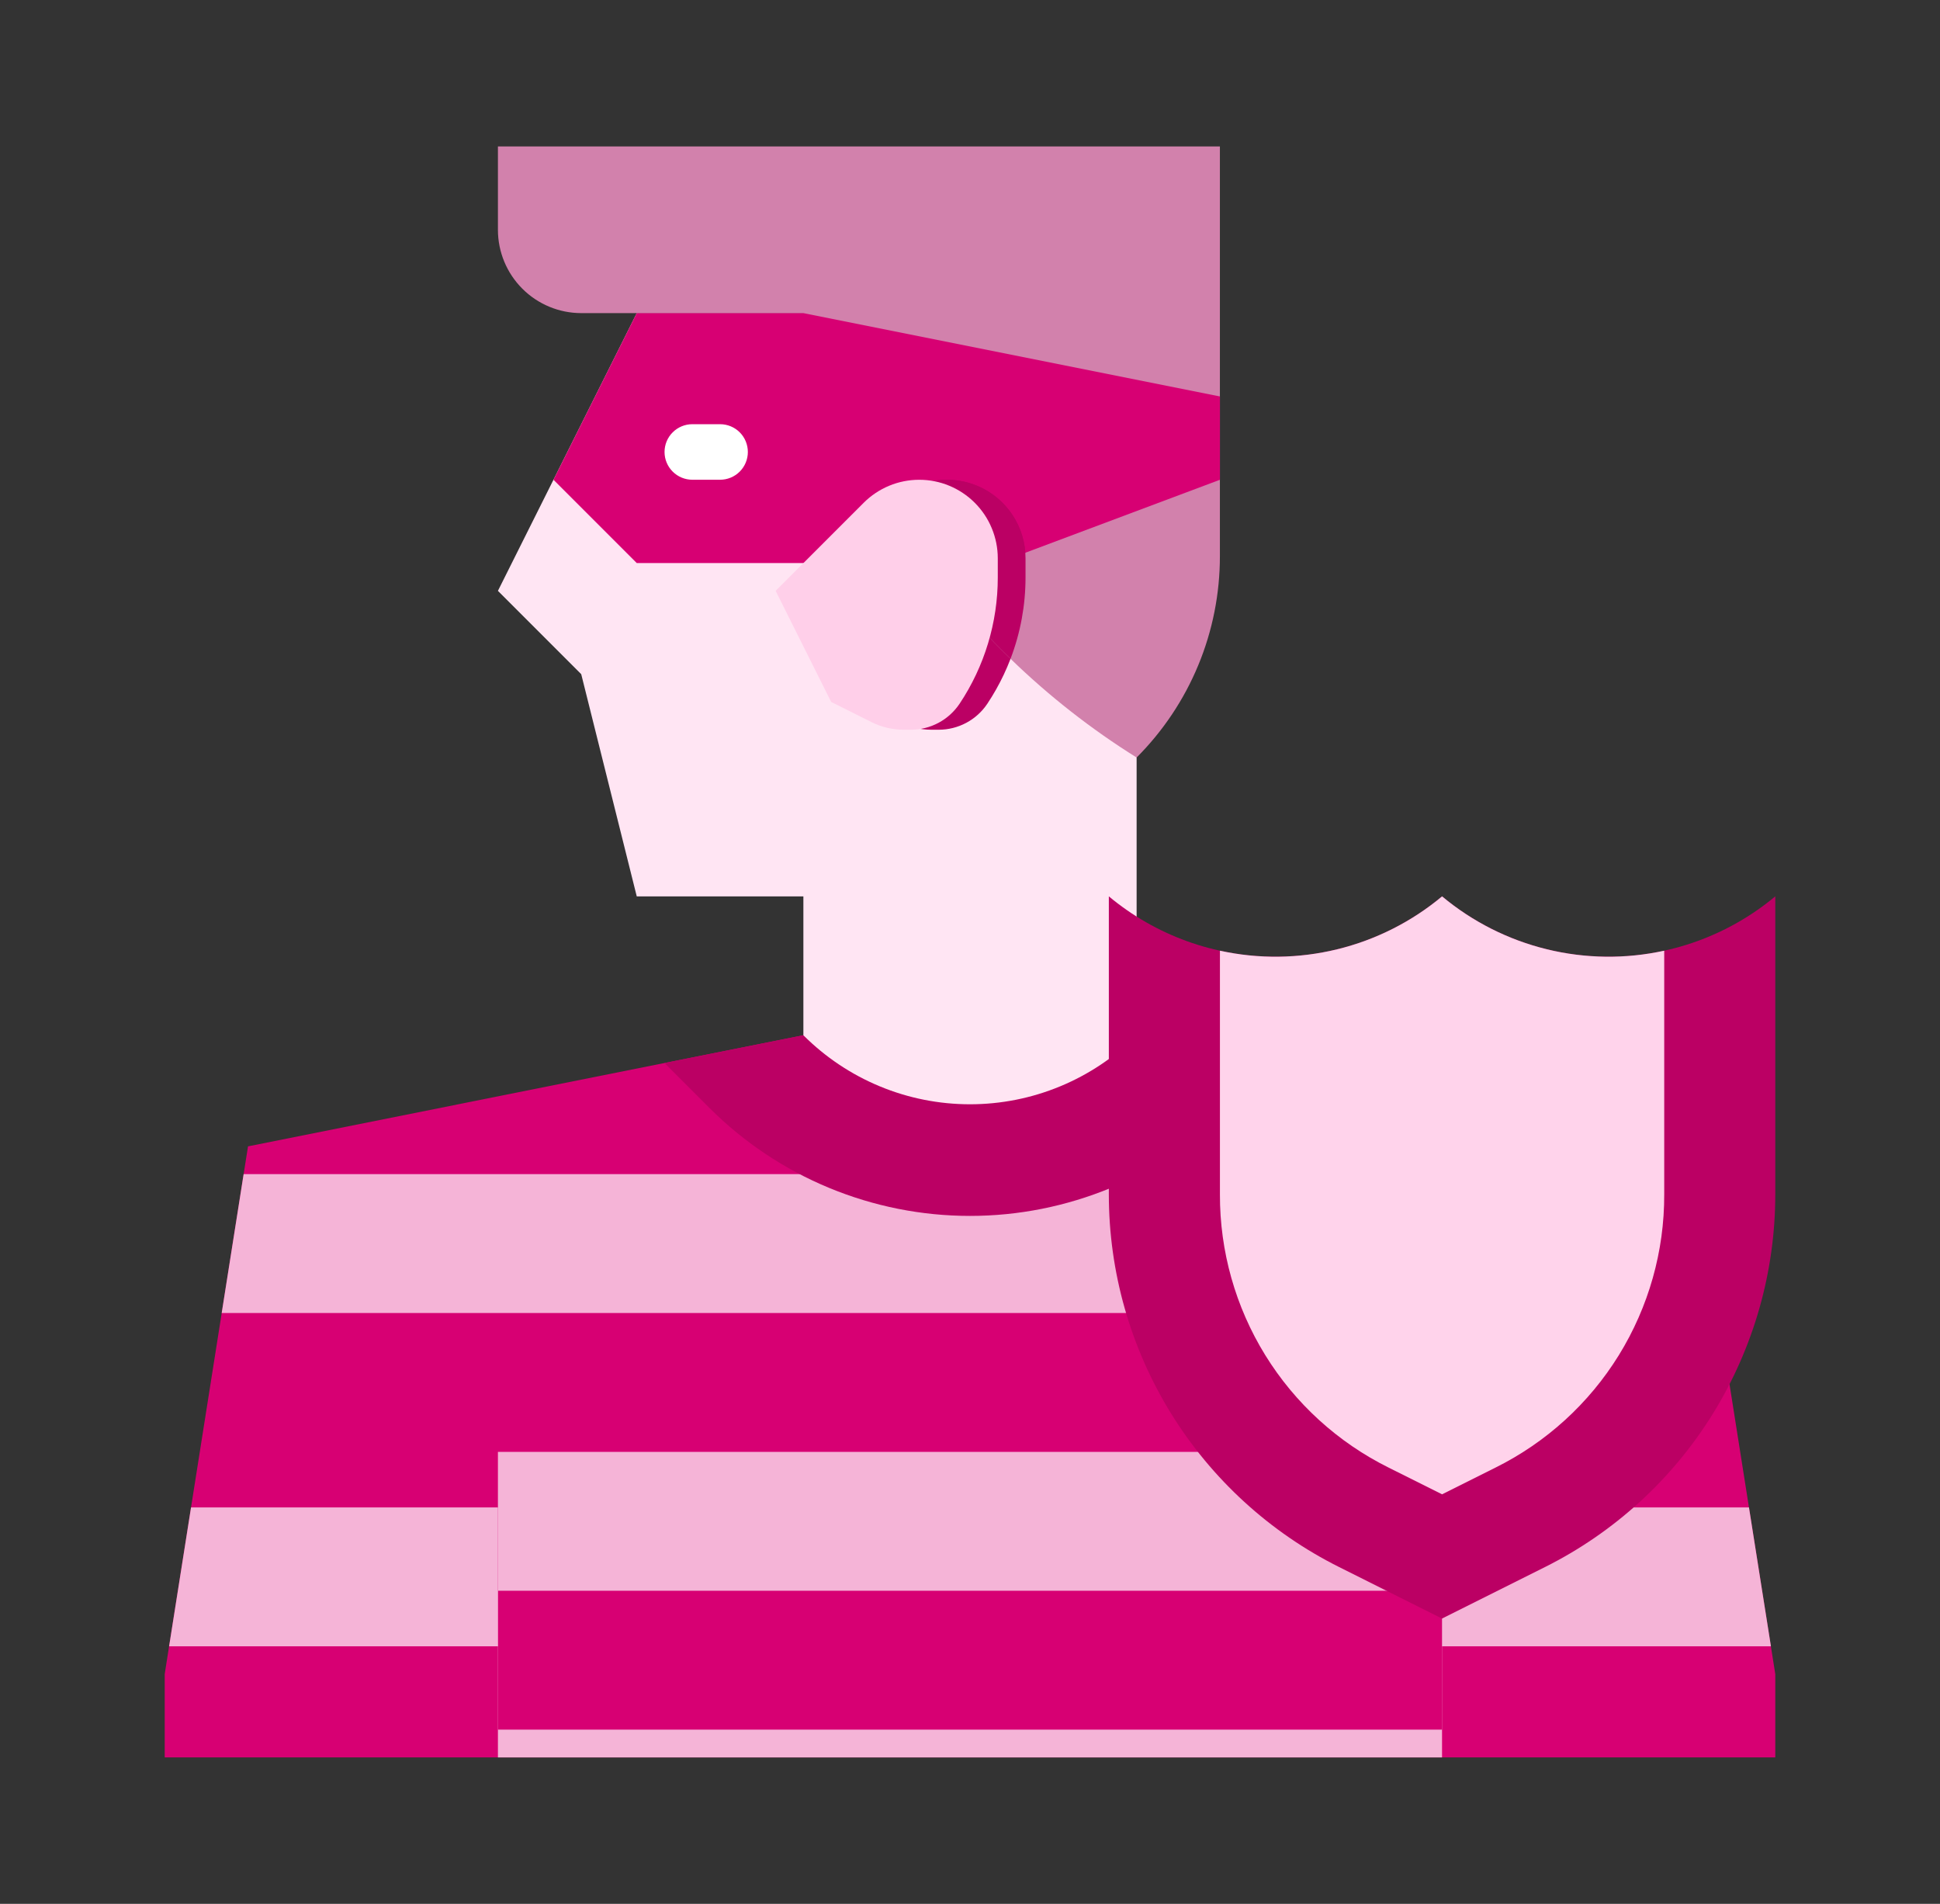 <svg width="53" height="52" viewBox="0 0 53 52" fill="none" xmlns="http://www.w3.org/2000/svg">
<rect x="0" y="0" width="53" height="52" fill="#333333" stroke="none"/>
<path d="M48.5 45.724V47.999H4.5V45.724L4.619 44.965L5.219 41.172L6.057 35.862L6.656 32.069L6.776 31.31L21.948 28.275H31.052L46.224 31.31L46.344 32.069L46.943 35.862L47.781 41.172L48.38 44.965L48.5 45.724Z" fill="#D70073"/>
<path d="M46.943 35.862H6.057L6.656 32.069H46.343L46.943 35.862Z" fill="#F5B4D7"/>
<path d="M13.603 39.655H39.396V48H13.603V39.655Z" fill="#F5B4D7"/>
<path d="M13.603 43.448H39.396V47.241H13.603V43.448Z" fill="#D70073"/>
<path d="M48.381 44.965H39.397V41.172H47.781L48.381 44.965Z" fill="#F5B4D7"/>
<path d="M13.604 41.172V44.965H4.62L5.219 41.172H13.604Z" fill="#F5B4D7"/>
<path d="M37.879 39.655H39.397V43.448H37.879V39.655Z" fill="#C1D7E6"/>
<path d="M34.845 29.034L33.618 30.261C32.683 31.196 31.574 31.938 30.352 32.443C29.131 32.949 27.822 33.21 26.5 33.21C25.178 33.21 23.869 32.949 22.648 32.443C21.427 31.938 20.317 31.196 19.382 30.261L18.155 29.034L21.948 28.275H31.052L34.845 29.034Z" fill="#BB0064"/>
<path d="M17.396 8.552L13.603 16.138L15.879 18.414L17.396 24.483H21.948V28.276C22.546 28.874 23.256 29.348 24.036 29.671C24.817 29.995 25.654 30.161 26.5 30.161C27.345 30.161 28.182 29.995 28.963 29.671C29.744 29.348 30.454 28.874 31.052 28.276V8.552H17.396Z" fill="#FFE5F3"/>
<path d="M21.948 16.138L24.354 13.732C24.554 13.533 24.79 13.375 25.05 13.267C25.311 13.159 25.59 13.104 25.872 13.104C26.153 13.104 26.432 13.159 26.693 13.267C26.953 13.375 27.19 13.533 27.389 13.732C27.588 13.931 27.746 14.168 27.854 14.428C27.962 14.688 28.017 14.967 28.017 15.249V15.775C28.017 17.001 27.654 18.2 26.974 19.22C26.829 19.438 26.631 19.618 26.399 19.742C26.167 19.866 25.908 19.931 25.645 19.931H25.447C25.142 19.931 24.841 19.86 24.567 19.723L23.466 19.172L21.948 16.138Z" fill="#BB0064"/>
<path d="M33.327 4V15.195C33.327 16.216 33.127 17.226 32.736 18.169C32.346 19.112 31.773 19.968 31.052 20.69C29.811 19.915 28.657 19.011 27.607 17.993C27.006 17.411 26.44 16.794 25.914 16.143C25.315 15.404 24.768 14.624 24.277 13.809C23.58 12.656 22.997 11.437 22.537 10.17L21.948 8.552H15.879C15.276 8.552 14.697 8.312 14.27 7.885C13.843 7.458 13.603 6.879 13.603 6.276V4H33.327Z" fill="#D281AC"/>
<path d="M33.328 10.828V13.104L28.012 15.097L27.259 15.379H17.396L15.121 13.104L17.396 8.552H21.948L33.328 10.828Z" fill="#D70073"/>
<path d="M28.017 15.249V15.774C28.017 16.533 27.878 17.284 27.608 17.992C27.006 17.411 26.44 16.793 25.914 16.142C25.315 15.403 24.768 14.623 24.277 13.809L24.354 13.732C24.654 13.432 25.037 13.227 25.453 13.145C25.869 13.062 26.3 13.104 26.693 13.267C27.085 13.429 27.42 13.704 27.656 14.057C27.891 14.41 28.017 14.825 28.017 15.249V15.249Z" fill="#BB0064"/>
<path d="M19.672 13.103H18.914C18.713 13.103 18.52 13.023 18.378 12.881C18.235 12.739 18.155 12.546 18.155 12.345C18.155 12.143 18.235 11.95 18.378 11.808C18.52 11.666 18.713 11.586 18.914 11.586H19.672C19.874 11.586 20.067 11.666 20.209 11.808C20.351 11.95 20.431 12.143 20.431 12.345C20.431 12.546 20.351 12.739 20.209 12.881C20.067 13.023 19.874 13.103 19.672 13.103Z" fill="white"/>
<path d="M28.012 15.097L27.259 15.379H22.707L24.354 13.732C24.645 13.441 25.014 13.24 25.415 13.152C25.817 13.065 26.236 13.095 26.622 13.239C27.007 13.383 27.343 13.634 27.589 13.964C27.836 14.293 27.982 14.686 28.012 15.097Z" fill="#BB0064"/>
<path d="M21.19 16.138L23.596 13.732C23.795 13.533 24.032 13.375 24.292 13.267C24.552 13.159 24.831 13.104 25.113 13.104C25.395 13.104 25.674 13.159 25.934 13.267C26.194 13.375 26.431 13.533 26.63 13.732C26.829 13.931 26.988 14.168 27.095 14.428C27.203 14.688 27.259 14.967 27.259 15.249V15.775C27.259 17.001 26.896 18.2 26.216 19.22C26.07 19.438 25.872 19.618 25.64 19.742C25.408 19.866 25.149 19.931 24.886 19.931H24.689C24.383 19.931 24.082 19.86 23.809 19.723L22.707 19.172L21.19 16.138Z" fill="#FFCFE9"/>
<path d="M48.5 24.482V32.622C48.5 34.736 47.911 36.807 46.8 38.605C45.69 40.402 44.1 41.855 42.21 42.8L39.396 44.207L36.583 42.8C34.693 41.855 33.103 40.402 31.992 38.605C30.881 36.807 30.293 34.736 30.293 32.622V24.482C31.571 25.547 33.181 26.13 34.845 26.13C36.508 26.13 38.119 25.547 39.396 24.482C40.674 25.547 42.285 26.13 43.948 26.13C45.611 26.13 47.222 25.547 48.5 24.482Z" fill="#BB0064"/>
<path d="M45.466 25.966V32.622C45.471 34.173 45.041 35.694 44.226 37.014C43.411 38.333 42.242 39.397 40.853 40.086L39.397 40.814L37.94 40.086C36.551 39.397 35.382 38.333 34.567 37.014C33.752 35.694 33.323 34.173 33.328 32.622V25.966C34.386 26.198 35.482 26.184 36.534 25.927C37.586 25.67 38.565 25.176 39.397 24.482C40.228 25.176 41.208 25.67 42.259 25.927C43.311 26.184 44.408 26.198 45.466 25.966Z" fill="#FFD3EB"/>
</svg>
